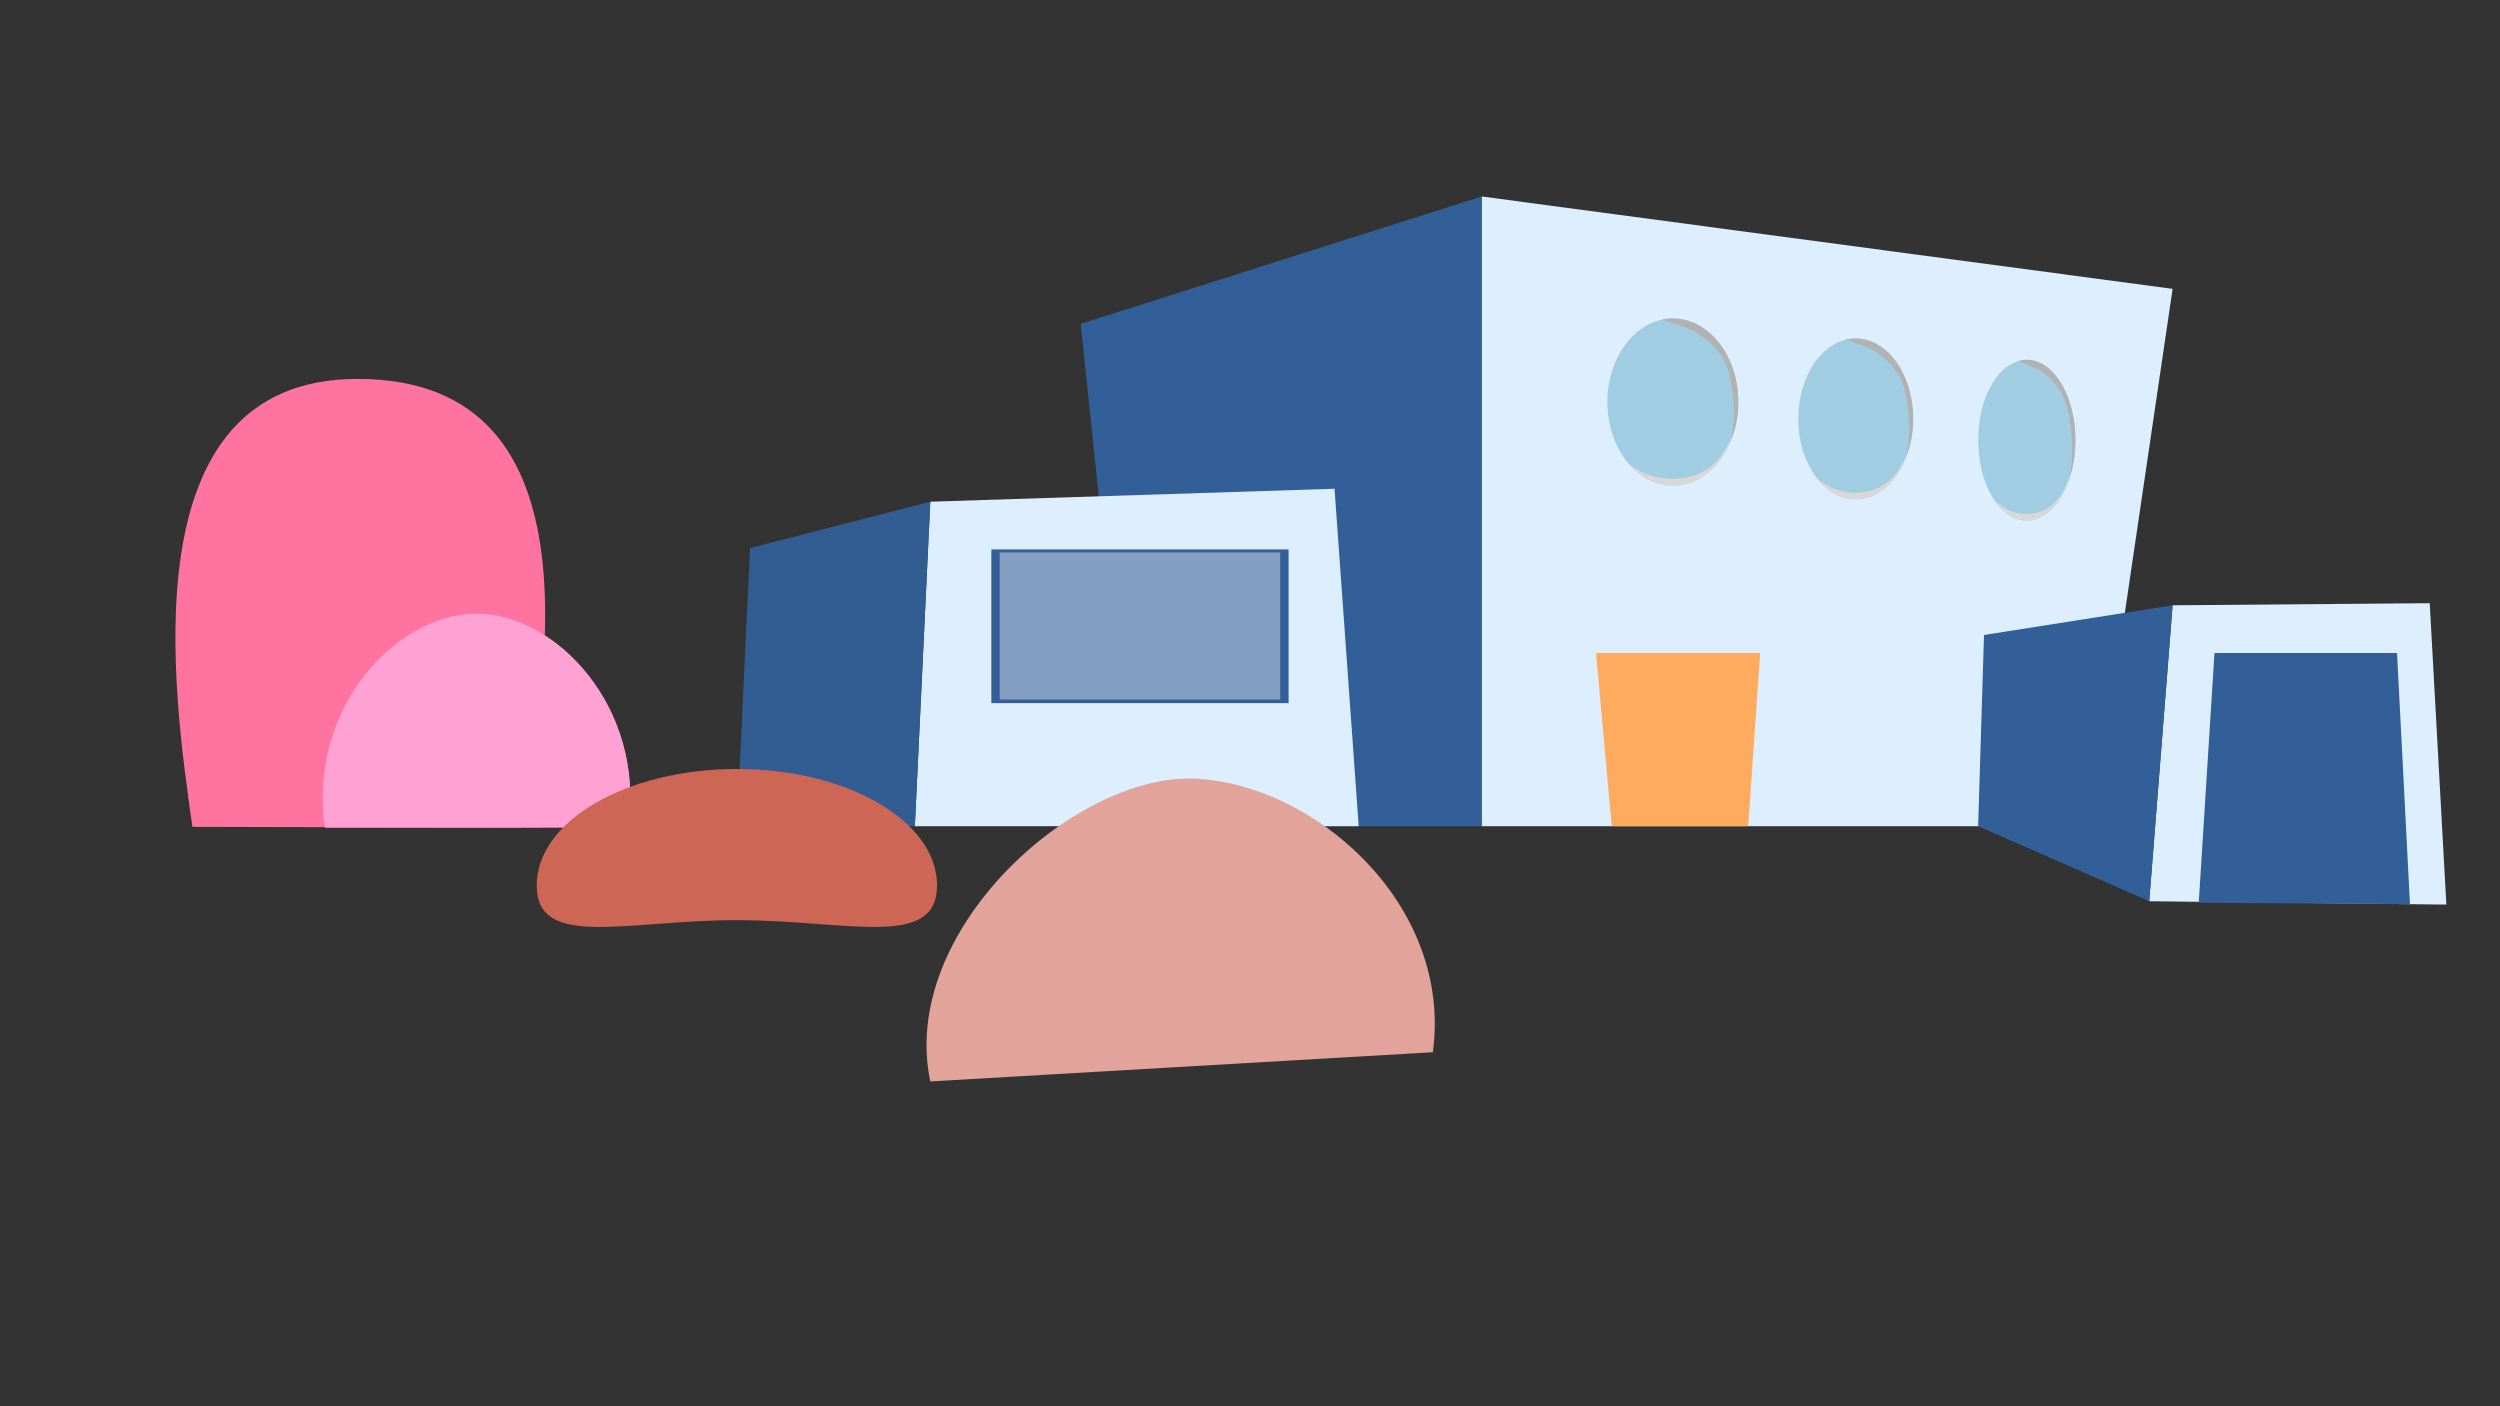 <svg id="Layer_2" data-name="Layer 2" xmlns="http://www.w3.org/2000/svg" width="1920" height="1080" viewBox="0 0 1920 1080"><rect x="0" y="0" width="1920" height="1080" fill="#333333" stroke="none"/><defs><style>.cls-1{fill:#ddeefe;}.cls-1,.cls-2,.cls-3{isolation:isolate;}.cls-2,.cls-4{fill:#325f97;}.cls-3{fill:#315d93;}.cls-5{fill:#849fc1;}.cls-6{fill:#ffab5f;}.cls-7{fill:#e2a39a;}.cls-8{fill:#ff73a0;}.cls-9{fill:#a1cde2;}.cls-10{fill:#d8d8d8;}.cls-11{fill:#b2b2b2;}.cls-12{fill:#ffa1d3;}.cls-13{fill:#ce6656;}</style></defs><polygon class="cls-1" points="1607.73 634.51 1137.9 634.51 1137.9 150.89 1668.57 221.84 1607.73 634.51"/><polygon class="cls-2" points="1137.9 634.51 870.3 634.51 830 248.7 1137.9 150.89 1137.9 634.51"/><polygon class="cls-1" points="1043.48 634.51 702.61 634.51 714.47 385.31 1024.92 375.35 1043.48 634.51"/><polygon class="cls-1" points="1878.8 694.72 1650.61 692.15 1668.57 464.86 1866.03 463.26 1878.8 694.72"/><polygon class="cls-3" points="702.61 634.51 565.92 634.51 576.05 420.91 714.47 385.31 702.61 634.51"/><rect class="cls-4" x="761.36" y="421.95" width="228.28" height="118.05"/><rect class="cls-5" x="767.78" y="424.25" width="215.44" height="113.01"/><polygon class="cls-4" points="1850.85 694.4 1688.63 693.35 1700.72 501.5 1840.92 501.5 1850.85 694.4"/><polygon class="cls-4" points="1650.61 692.15 1519.22 634.51 1523.72 487.66 1668.57 464.86 1650.61 692.15"/><polygon class="cls-6" points="1351.82 501.5 1225.73 501.5 1237.83 634.51 1342.61 634.51 1351.82 501.5"/><path class="cls-7" d="M714.47,830.53C690.14,715.35,824.63,594.84,916.61,598s199.22,96.14,183.81,210.11"/><path class="cls-8" d="M147.76,635c-14.13-100.39-51.08-344,126.75-344,193.73,0,141.22,244.11,126.66,344.63"/><path class="cls-8" d="M249.52,635.55c-13.21-92.25,55.21-164.13,116.22-164.24s129.87,71.77,116.72,164.2"/><ellipse class="cls-9" cx="1284.74" cy="308.78" rx="50.27" ry="64.19"/><path class="cls-10" d="M1328.13,339.58a46.14,46.14,0,0,1-2.56,4.61c-4.41,7.73-10.33,14.59-18.88,18.67-16.75,8-38.28,5.9-53.18-4.78a22.52,22.52,0,0,1-4.75-4.52h0c9.14,12,21.89,19.42,36,19.42,20,0,37.25-14.89,45.35-36.47A31.51,31.51,0,0,1,1328.13,339.58Z"/><path class="cls-11" d="M1329.46,338.08a78.47,78.47,0,0,0,5.55-29.3c0-35.45-22.51-64.19-50.27-64.19a40,40,0,0,0-8.57.95c.74.21,1.47.46,2.2.72s1.69.47,2.53.75a29.22,29.22,0,0,1,2.8,1l1.32.35a34.68,34.68,0,0,1,3.65,1c2.58.91,5.11,2,7.64,3l.86.36.81.29a21,21,0,0,1,6.67,3.82A53,53,0,0,1,1319.56,270c6.74,8.29,9.16,17.71,10.28,27.57.14.6.28,1.2.4,1.81,2.26,11.71,1.54,24.65-.32,36.35C1329.8,336.55,1329.64,337.32,1329.46,338.08Z"/><path class="cls-12" d="M249.52,635.55c-13.21-92.25,55.21-164.13,116.22-164.24s129.87,71.77,116.72,164.2"/><ellipse class="cls-9" cx="1425.17" cy="321.7" rx="44.12" ry="61.73"/><path class="cls-10" d="M1463.25,351.31a46,46,0,0,1-2.25,4.43c-3.87,7.44-9.06,14-16.57,18-14.7,7.69-33.6,5.68-46.68-4.59a20.65,20.65,0,0,1-4.16-4.36h0c8,11.52,19.21,18.68,31.61,18.68,17.54,0,32.69-14.33,39.8-35.07A33,33,0,0,1,1463.25,351.31Z"/><path class="cls-11" d="M1464.42,349.87a82,82,0,0,0,4.87-28.17c0-34.09-19.76-61.73-44.12-61.73a32.6,32.6,0,0,0-7.53.91c.65.21,1.3.45,1.93.7s1.49.44,2.22.71a25.61,25.61,0,0,1,2.46,1c.39.1.78.21,1.16.34a27.73,27.73,0,0,1,3.21,1c2.26.87,4.48,1.88,6.7,2.87l.75.35.71.27a18,18,0,0,1,5.86,3.68,48,48,0,0,1,13.09,12.68c5.91,8,8,17,9,26.51.13.57.25,1.15.35,1.73,2,11.26,1.36,23.71-.28,35C1464.71,348.4,1464.57,349.14,1464.42,349.87Z"/><ellipse class="cls-9" cx="1556.55" cy="338.08" rx="37.34" ry="61.73"/><path class="cls-10" d="M1588.78,367.69c-.57,1.52-1.2,3-1.9,4.44-3.28,7.44-7.67,14-14,17.95-12.44,7.69-28.43,5.68-39.5-4.59a19.7,19.7,0,0,1-3.52-4.35h0c6.78,11.52,16.25,18.68,26.74,18.68,14.85,0,27.67-14.33,33.69-35.07C1589.79,365.76,1589.31,366.75,1588.78,367.69Z"/><path class="cls-11" d="M1589.77,366.26a95.3,95.3,0,0,0,4.12-28.18c0-34.09-16.71-61.73-37.34-61.73a23.5,23.5,0,0,0-6.36.91c.55.21,1.09.45,1.63.7s1.26.44,1.88.71a20.48,20.48,0,0,1,2.08,1l1,.34a20.56,20.56,0,0,1,2.71,1c1.92.87,3.8,1.87,5.68,2.86l.63.35.6.27a15.23,15.23,0,0,1,5,3.68c4.42,3.22,8,7.72,11.08,12.68,5,8,6.8,17,7.63,26.51.11.57.21,1.15.3,1.73,1.68,11.27,1.15,23.71-.24,35C1590,364.78,1589.9,365.52,1589.77,366.26Z"/><path class="cls-13" d="M719.65,680c0-49.38-68.83-89.41-153.73-89.41s-153.73,40-153.73,89.41S481,706.68,565.92,706.68,719.65,729.39,719.65,680Z"/></svg>
